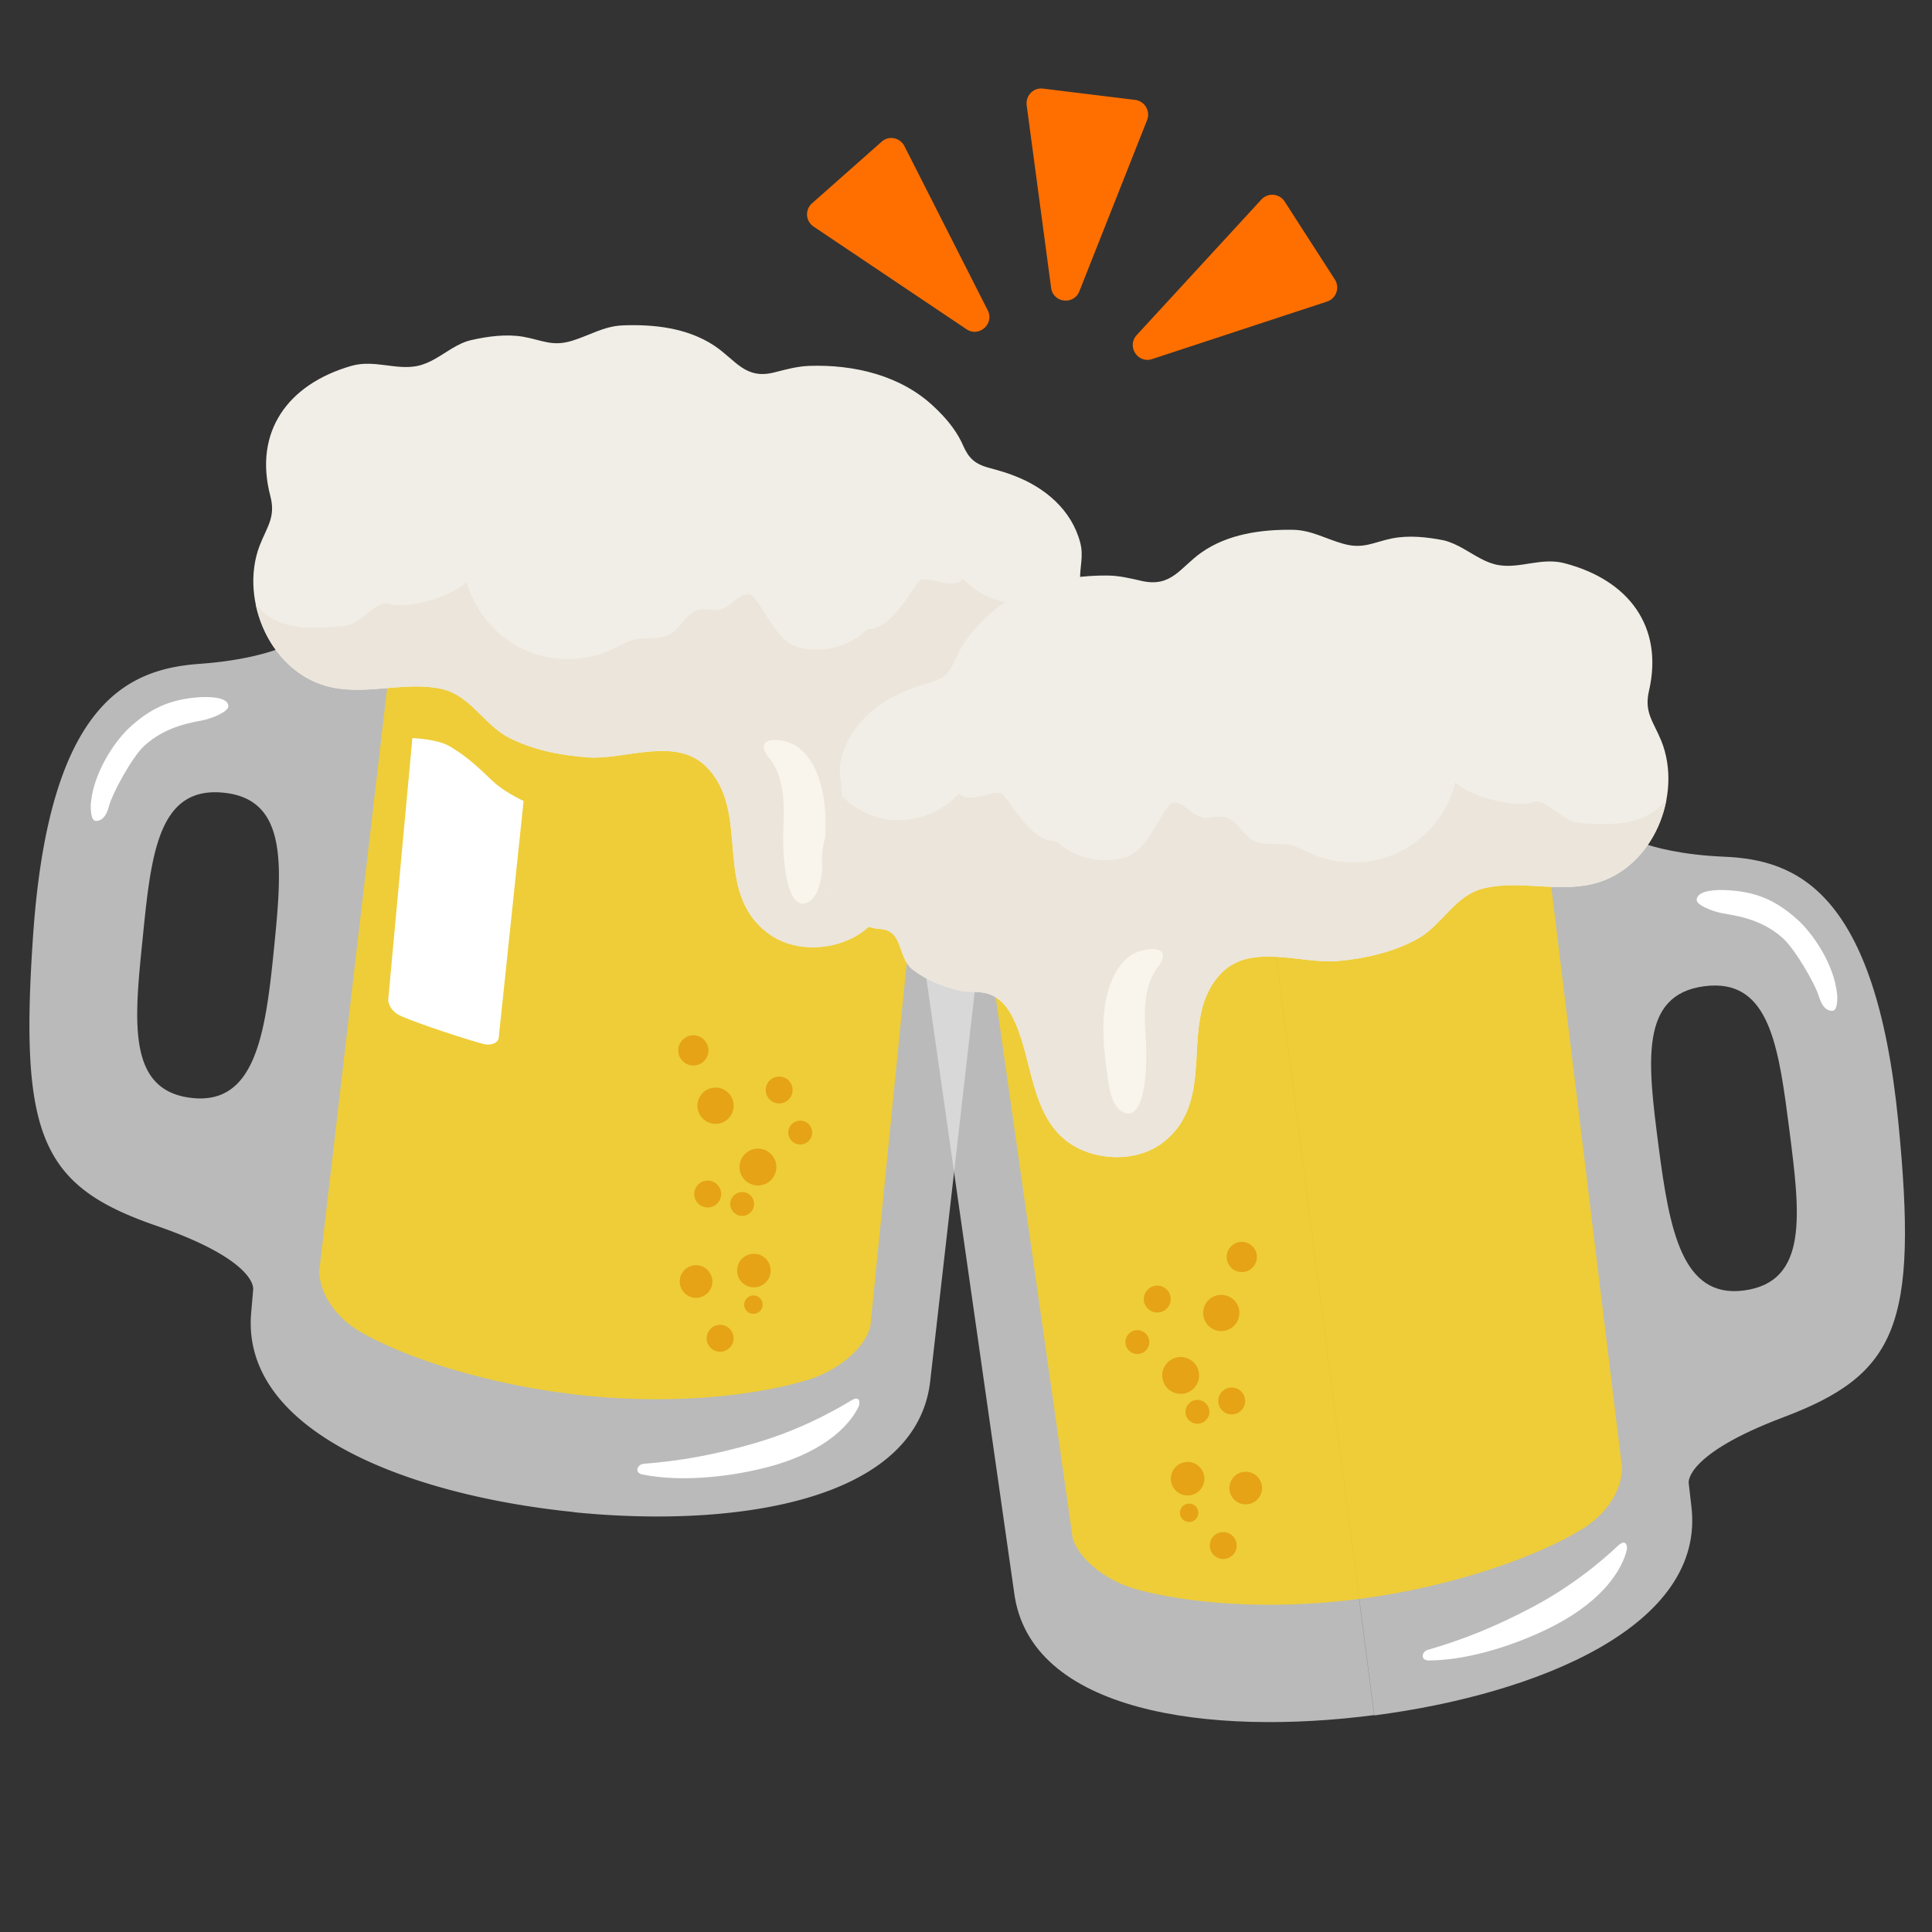 <svg xmlns="http://www.w3.org/2000/svg" xmlns:xlink="http://www.w3.org/1999/xlink" viewBox="0 0 128 128"><rect x="0" y="0" width="128" height="128" fill="#333333" stroke="none"/><defs><path d="M29.92 23.1c-.74.45-1.44.98-2.29 1.15-1.43.28-2.85-.44-4.35-.01-4.24 1.22-6.48 4.39-5.37 8.62.37 1.42-.22 2.02-.72 3.32-1.35 3.59.76 8.51 4.79 9.36 2.41.51 4.87-.4 7.22.09 1.98.42 2.83 2.38 4.53 3.25 1.61.82 3.47 1.18 5.25 1.3 2.4.17 5.73-1.38 7.75.56 3.13 3.01.36 8.28 4.18 11.11 1.56 1.16 3.85 1.15 5.53.31 3.22-1.6 2.89-5.63 4.06-8.47.31-.76.69-1.44 1.44-1.85.74-.41 1.5-.2 2.3-.42 1.07-.3 2.09-.75 2.96-1.45 1-.83.52-2.61 2.07-2.75.48-.05 1.12-.25 1.51-.48 2.12-1.29 2.86-4.25 1.63-6.4-.45-.79-.83-1.04-.85-1.96-.02-.84.24-1.54.01-2.42-.56-2.16-2.33-3.67-4.4-4.45-.38-.15-.79-.28-1.19-.39-.67-.19-1.23-.28-1.71-.83-.25-.28-.42-.68-.57-1.01-.45-.91-1.1-1.66-1.84-2.35-2.18-2.06-5.28-2.79-8.24-2.69-.8.03-1.53.23-2.31.43-1.95.5-2.56-.82-3.99-1.77-1.78-1.18-4.02-1.43-6.11-1.34-1.23.06-2.19.68-3.32 1.02-1.31.4-1.98-.05-3.23-.27-1.11-.19-2.33-.03-3.43.22-.46.1-.89.32-1.31.57z" id="a"/><clipPath id="c"><use height="100%" width="100%" xlink:href="#a" overflow="visible"/></clipPath><path d="M96.97 36.36c.75.42 1.47.94 2.32 1.08 1.43.24 2.83-.52 4.34-.13 4.27 1.1 6.6 4.2 5.62 8.46-.33 1.43.28 2.01.81 3.3 1.45 3.55-.52 8.52-4.52 9.49-2.39.58-4.88-.27-7.22.29-1.97.47-2.76 2.46-4.44 3.37-1.58.87-3.43 1.28-5.21 1.45-2.4.23-5.76-1.22-7.73.78-3.04 3.09-.13 8.29-3.86 11.22-1.53 1.2-3.82 1.26-5.51.47-3.26-1.51-3.05-5.54-4.3-8.36-.33-.75-.73-1.42-1.49-1.81-.76-.39-1.51-.16-2.31-.36-1.08-.27-2.12-.69-3-1.37-1.03-.8-.59-2.59-2.15-2.69-.48-.03-1.12-.22-1.52-.44-2.16-1.23-2.98-4.16-1.81-6.35.43-.8.8-1.06.8-1.99 0-.84-.28-1.53-.07-2.42.5-2.18 2.23-3.73 4.27-4.57.38-.16.78-.3 1.18-.42.67-.21 1.23-.31 1.68-.88.24-.29.4-.69.55-1.03.43-.92 1.06-1.69 1.77-2.4 2.12-2.12 5.2-2.94 8.16-2.92.8 0 1.53.18 2.32.36 1.97.44 2.54-.89 3.94-1.88 1.74-1.23 3.98-1.54 6.07-1.51 1.23.02 2.21.62 3.35.93 1.32.37 1.98-.11 3.22-.36 1.11-.22 2.33-.09 3.43.13.45.11.89.32 1.31.56z" id="b"/><clipPath id="d"><use height="100%" width="100%" xlink:href="#b" overflow="visible"/></clipPath></defs><path d="M76 7.95L71.51 19.3c-.37.93-1.74.77-1.87-.23l-1.62-12.1c-.08-.63.45-1.18 1.08-1.1l6.11.75c.63.08 1.02.74.79 1.33zM87.92 19.98l-11.59 3.81c-.95.31-1.7-.85-1.02-1.59l8.26-8.98a.976.976 0 0 1 1.54.13l3.33 5.17c.34.54.09 1.26-.52 1.46zM59.92 9.68l5.52 10.88c.45.9-.58 1.81-1.41 1.25l-10.13-6.8a.974.974 0 0 1-.1-1.54l4.61-4.08c.47-.43 1.22-.28 1.51.29z" fill="#ff6f00"/><path d="M20.79 39.12l-.249 2.864-.05-.045s-1.75 1.641-7.25 2.041c-4.71.34-9.962 2.48-11.042 17.91-.94 13.46.57 16.7 8.16 19.32 6.61 2.28 6.41 4.15 6.41 4.15l.012-.006-.13 1.505c-.8 7.998 10.493 12.217 21.38 13.319l-.002.011c10.89 1.09 22.812-.798 23.612-8.798l5.44-47.612-3.222-.478-19.9-1.998.002-.014-19.922-2-3.25-.17zM14.04 52.493a5.36 5.36 0 0 1 .77.026c4.33.43 3.88 4.96 3.32 10.55-.56 5.59-1.281 10.09-5.361 9.68-4.34-.44-3.89-4.97-3.32-10.55.524-5.241.962-9.55 4.591-9.706z" fill="#e0e0e0" fill-opacity=".78"/><path d="M44.5 35.89c-5.79-.58-11.27-.46-15.43.33-3.58.68-5.78 1.83-5.91 3.06-.12 1.23 1.81 2.79 5.18 4.18 3.92 1.61 9.27 2.82 15.06 3.4 5.79.58 11.27.46 15.43-.33 3.58-.68 5.78-1.83 5.91-3.06.12-1.23-1.81-2.79-5.18-4.18-3.93-1.61-9.28-2.82-15.06-3.4z" fill="#fafafa"/><path d="M26.285 40.134L21.15 84.22c.03 1.51 1.1 3.06 2.69 4 2.84 1.67 8.54 3.6 15 4.25 6.17.62 11.54-.08 14.71-1.06 2.01-.62 3.73-2.1 4.11-3.49l3.919-39.166" fill="#fbd117" fill-opacity=".796"/><path d="M43.28 48.01c-13.2-1.33-22.87-5.18-22.49-8.96.38-3.78 10.62-5.63 23.82-4.3 13.2 1.33 22.87 5.18 22.49 8.96-.38 3.77-10.62 5.62-23.82 4.3zm1.22-12.12c-5.79-.58-11.27-.46-15.43.33-3.58.68-5.78 1.83-5.91 3.06-.12 1.23 1.81 2.79 5.18 4.18 3.92 1.61 9.27 2.82 15.06 3.4 5.79.58 11.27.46 15.43-.33 3.58-.68 5.78-1.83 5.91-3.06.12-1.23-1.81-2.79-5.18-4.18-3.93-1.61-9.28-2.82-15.06-3.4z" fill="#cecfd1"/><g fill="#e5a315"><circle cx="47.71" cy="88.67" transform="rotate(-84.26 47.707 88.667)" r=".89"/><circle cx="49.91" cy="86.44" transform="rotate(-84.26 49.911 86.435)" r=".61"/><circle cx="46.11" cy="84.91" transform="rotate(-84.26 46.11 84.905)" r="1.08"/><circle cx="49.94" cy="84.18" transform="rotate(-84.26 49.942 84.175)" r="1.11"/><circle cx="46.88" cy="79.11" transform="rotate(-84.26 46.883 79.105)" r=".89"/><circle cx="49.17" cy="79.76" transform="rotate(-84.26 49.173 79.764)" r=".79"/><circle cx="53.02" cy="75.03" transform="rotate(-84.26 53.021 75.034)" r=".79"/><circle cx="45.94" cy="69.59" transform="rotate(-84.26 45.94 69.593)" r="1"/><circle cx="50.21" cy="77.32" transform="rotate(-84.26 50.213 77.317)" r="1.22"/><circle cx="47.41" cy="73.26" transform="rotate(-84.26 47.406 73.26)" r="1.2"/><circle cx="51.62" cy="72.22" transform="rotate(-84.26 51.618 72.216)" r=".89"/></g><path d="M56.89 93.18c-.48 1.03-1.98 2.9-5.81 3.96-2.36.65-5.78 1.1-8.51.55-.58-.12-.34-.67.07-.71 2.34-.18 4.63-.57 7.38-1.37 3.58-1.04 6.07-2.66 6.42-2.85.58-.33.53.25.45.42zM32.7 51.8c-.9-.83-1.58-1.56-2.86-2.33-.61-.37-1.61-.52-2.52-.57l-1.6 17.34c0 .19.12.68.71 1.01.5.27 3.4 1.3 5.6 1.92.58.13.97-.11 1.01-.4l1.65-15.7c-.79-.38-1.55-.86-1.99-1.27zM13.24 46.19c-1.96.13-3.31.74-4.74 2.09-.97.93-2.37 3.03-2.49 5.08 0 .16-.01 1.03.35 1.03.56 0 .78-.66.85-.95.25-.93 1.54-3.26 2.31-3.99 1.48-1.39 3.3-1.59 4.05-1.76.44-.1 1.6-.53 1.56-.93-.06-.64-1.48-.59-1.89-.57z" fill="#fff"/><use height="100%" width="100%" xlink:href="#a" overflow="visible" fill="#f1eee7"/><path clip-path="url(#c)" d="M72.7 36.4c-.58 1.73-2.11 3.11-3.89 3.5-1.78.39-3.75-.21-5-1.54-.7.77-2.28-.21-2.8.07s-1.78 3.28-3.55 3.26c-1.19 1.18-3.04 1.64-4.65 1.17-1.61-.47-2.53-3.57-3.28-3.5-.75.07-1.27 1.08-2.08 1.06-.4-.01-.82-.12-1.21-.01-.8.22-1.13 1.2-1.85 1.61-.69.39-1.56.17-2.34.35-.5.11-.94.39-1.4.61-1.83.88-4.05.91-5.9.07a7.06 7.06 0 0 1-3.83-4.49c-1.24 1.16-4.22 1.79-5.07 1.45-.86-.34-1.89 1.35-3.08 1.46-1.26.12-2.56.24-3.78-.1-1.22-.34-2.37-1.25-2.61-2.5-.64 1.58-1.54 3.06-2.65 4.36 4.25 2.51 8.5 5.03 12.75 7.54.58.34 1.17.7 1.6 1.22.99 1.21.88 3.04 1.83 4.28 1.02 1.32 2.88 1.55 4.53 1.67 1.59.12 3.18.24 4.78.37.74.06 1.52.12 2.14.53 1.73 1.11 1.26 3.91 2.63 5.44 1.06 1.17 2.84 1.24 4.41 1.21 4.43-.07 8.87-.19 13.3-.35.41-.01.84-.03 1.22-.19.53-.22.91-.67 1.28-1.1a47.02 47.02 0 0 1 10.34-8.9c.98-.62 2.01-1.23 2.66-2.18.59-.85.82-1.9 1.04-2.91.23-1.08.47-2.17.7-3.25.1-.45.2-.92.11-1.38-.12-.63-.57-1.14-.98-1.64a16.241 16.241 0 0 1-2.52-4.29c-.29-.74-.54-1.51-1.03-2.14-.49-.62-1.31-1.07-2.08-.86" fill="#ece5db"/><path d="M50.83 50.07c1.15 1.23 1.14 3.15 1.07 4.86-.07 1.77.15 5.03 1.35 4.94.84-.17 1.1-1.21 1.2-2.06.24-2.09.48-4.26-.2-6.25-.3-.87-.8-1.72-1.58-2.19-.71-.42-2.74-.71-1.84.7" fill="#f9f5ec"/><path d="M106.56 52.12l-3.25.26-19.84 2.57 7.58 58.7c10.85-1.41 22.03-5.95 21-13.92l-.173-1.511.004.002s-.251-1.87 6.289-4.33c7.51-2.84 8.92-6.111 7.6-19.541-1.51-15.4-6.82-17.39-11.53-17.59-5.51-.24-7.31-1.83-7.31-1.83l-.041.039-.328-2.85zm-23.1 2.81L63.61 57.5l-3.2.57 6.78 47.44c1.03 7.97 12.99 9.53 23.85 8.12l-7.58-58.7zm30.23 10.363c3.634.055 4.186 4.354 4.86 9.566.71 5.56 1.29 10.081-3.03 10.641-4.06.52-4.91-3.96-5.63-9.52-.72-5.56-1.3-10.08 3.03-10.64.27-.035.527-.05.77-.047z" fill="#e0e0e0" fill-opacity=".78"/><path d="M82.76 49.55c5.77-.74 11.25-.78 15.44-.1 3.59.58 5.83 1.67 5.99 2.89.16 1.23-1.73 2.84-5.06 4.32-3.88 1.72-9.19 3.08-14.95 3.82-5.76.74-11.25.78-15.43.1-3.59-.58-5.83-1.67-5.99-2.89-.16-1.23 1.73-2.84 5.06-4.32 3.86-1.72 9.18-3.07 14.94-3.82z" fill="#fafafa"/><path d="M102.438 55.975L107.46 97.2c.02 1.51-1.01 3.09-2.58 4.07-2.8 1.75-8.44 3.84-14.87 4.67-6.15.79-11.53.24-14.74-.65-2.03-.57-3.79-2-4.2-3.38l-5.82-40.898" fill="#fbd117" fill-opacity=".796"/><path d="M60.39 58c-.49-3.77 9.07-7.89 22.22-9.59 13.16-1.7 23.44-.14 23.93 3.63.49 3.77-9.07 7.89-22.22 9.59-13.15 1.7-23.44.14-23.93-3.63zm7.42-4.63c-3.33 1.48-5.22 3.09-5.06 4.32.16 1.23 2.4 2.31 5.99 2.89 4.19.68 9.67.64 15.43-.1s11.08-2.1 14.95-3.82c3.33-1.48 5.22-3.09 5.06-4.32-.16-1.23-2.4-2.31-5.99-2.89-4.19-.68-9.67-.64-15.44.1s-11.07 2.1-14.94 3.82z" fill="#cecfd1"/><g fill="#e5a315"><circle cx="81.04" cy="102.4" transform="rotate(-7.36 81.024 102.378)" r=".89"/><circle cx="78.78" cy="100.23" transform="rotate(-7.36 78.758 100.209)" r=".61"/><circle cx="82.53" cy="98.59" transform="rotate(-7.36 82.514 98.573)" r="1.08"/><circle cx="78.68" cy="97.97" transform="rotate(-7.36 78.663 97.951)" r="1.11"/><circle cx="81.6" cy="92.82" transform="rotate(-7.36 81.578 92.798)" r=".89"/><circle cx="79.33" cy="93.54" transform="rotate(-7.36 79.308 93.521)" r=".79"/><circle cx="75.35" cy="88.92" transform="rotate(-7.36 75.328 88.903)" r=".79"/><circle cx="82.27" cy="83.28" transform="rotate(-7.36 82.252 83.266)" r="1"/><circle cx="78.22" cy="91.13" transform="rotate(-7.36 78.2 91.106)" r="1.22"/><circle cx="80.91" cy="86.99" transform="rotate(-7.36 80.889 86.973)" r="1.2"/><circle cx="76.67" cy="86.07" transform="rotate(-7.36 76.651 86.047)" r=".89"/></g><path d="M107.78 102.68c-.26 1.11-1.35 3.24-4.89 5.06-2.18 1.12-5.44 2.26-8.22 2.27-.6 0-.47-.59-.08-.7 2.25-.65 4.42-1.5 6.95-2.84 3.3-1.75 5.4-3.84 5.7-4.1.52-.45.59.13.54.31zM114.3 58.97c1.97.08 3.33.64 4.79 1.96 1 .9 2.45 2.96 2.63 5.01.01.16.04 1.02-.32 1.03-.56.02-.79-.64-.88-.92-.28-.92-1.63-3.22-2.43-3.92-1.52-1.35-3.35-1.49-4.1-1.65-.45-.09-1.62-.49-1.58-.89.06-.65 1.48-.64 1.89-.62z" fill="#fff"/><use height="100%" width="100%" xlink:href="#b" overflow="visible" fill="#f1eee7"/><path clip-path="url(#d)" d="M54.58 50.86c.63 1.71 2.2 3.05 3.99 3.39 1.79.34 3.75-.32 4.96-1.68.72.75 2.28-.27 2.8 0s1.87 3.23 3.64 3.16c1.23 1.14 3.09 1.56 4.68 1.04 1.59-.52 2.43-3.64 3.18-3.59.75.05 1.3 1.05 2.11 1 .4-.02.81-.14 1.21-.05.81.19 1.17 1.17 1.9 1.56.7.37 1.57.13 2.35.28.5.1.95.36 1.42.57 1.85.83 4.08.79 5.9-.1a7.02 7.02 0 0 0 3.7-4.6c1.27 1.13 4.26 1.67 5.11 1.31.85-.36 1.93 1.29 3.12 1.37 1.27.09 2.57.17 3.78-.21s2.33-1.32 2.54-2.57c.69 1.56 1.63 3.01 2.77 4.28-4.18 2.63-8.35 5.27-12.53 7.9-.57.36-1.15.73-1.56 1.26-.95 1.24-.79 3.06-1.71 4.33-.98 1.34-2.83 1.63-4.49 1.8-1.59.17-3.18.33-4.76.5-.74.08-1.51.17-2.13.59-1.69 1.16-1.15 3.94-2.48 5.51-1.02 1.2-2.8 1.32-4.38 1.33-4.43.05-8.87.06-13.3.03-.41 0-.84-.01-1.23-.16-.53-.2-.93-.64-1.31-1.06a47.146 47.146 0 0 0-10.59-8.6c-.99-.59-2.04-1.17-2.72-2.1-.61-.84-.88-1.87-1.12-2.88-.27-1.08-.53-2.16-.8-3.23-.11-.45-.22-.92-.15-1.38.1-.64.54-1.16.94-1.67 1.02-1.32 1.83-2.8 2.4-4.36.27-.75.5-1.53.97-2.16.47-.64 1.28-1.11 2.05-.92" fill="#ece5db"/><path d="M76.84 63.91c-1.11 1.26-1.05 3.18-.93 4.89.12 1.77 0 5.03-1.21 4.98-.84-.15-1.13-1.18-1.26-2.03-.3-2.08-.6-4.24.02-6.25.27-.88.75-1.74 1.52-2.24.69-.44 2.71-.79 1.86.65" fill="#f9f5ec"/></svg>